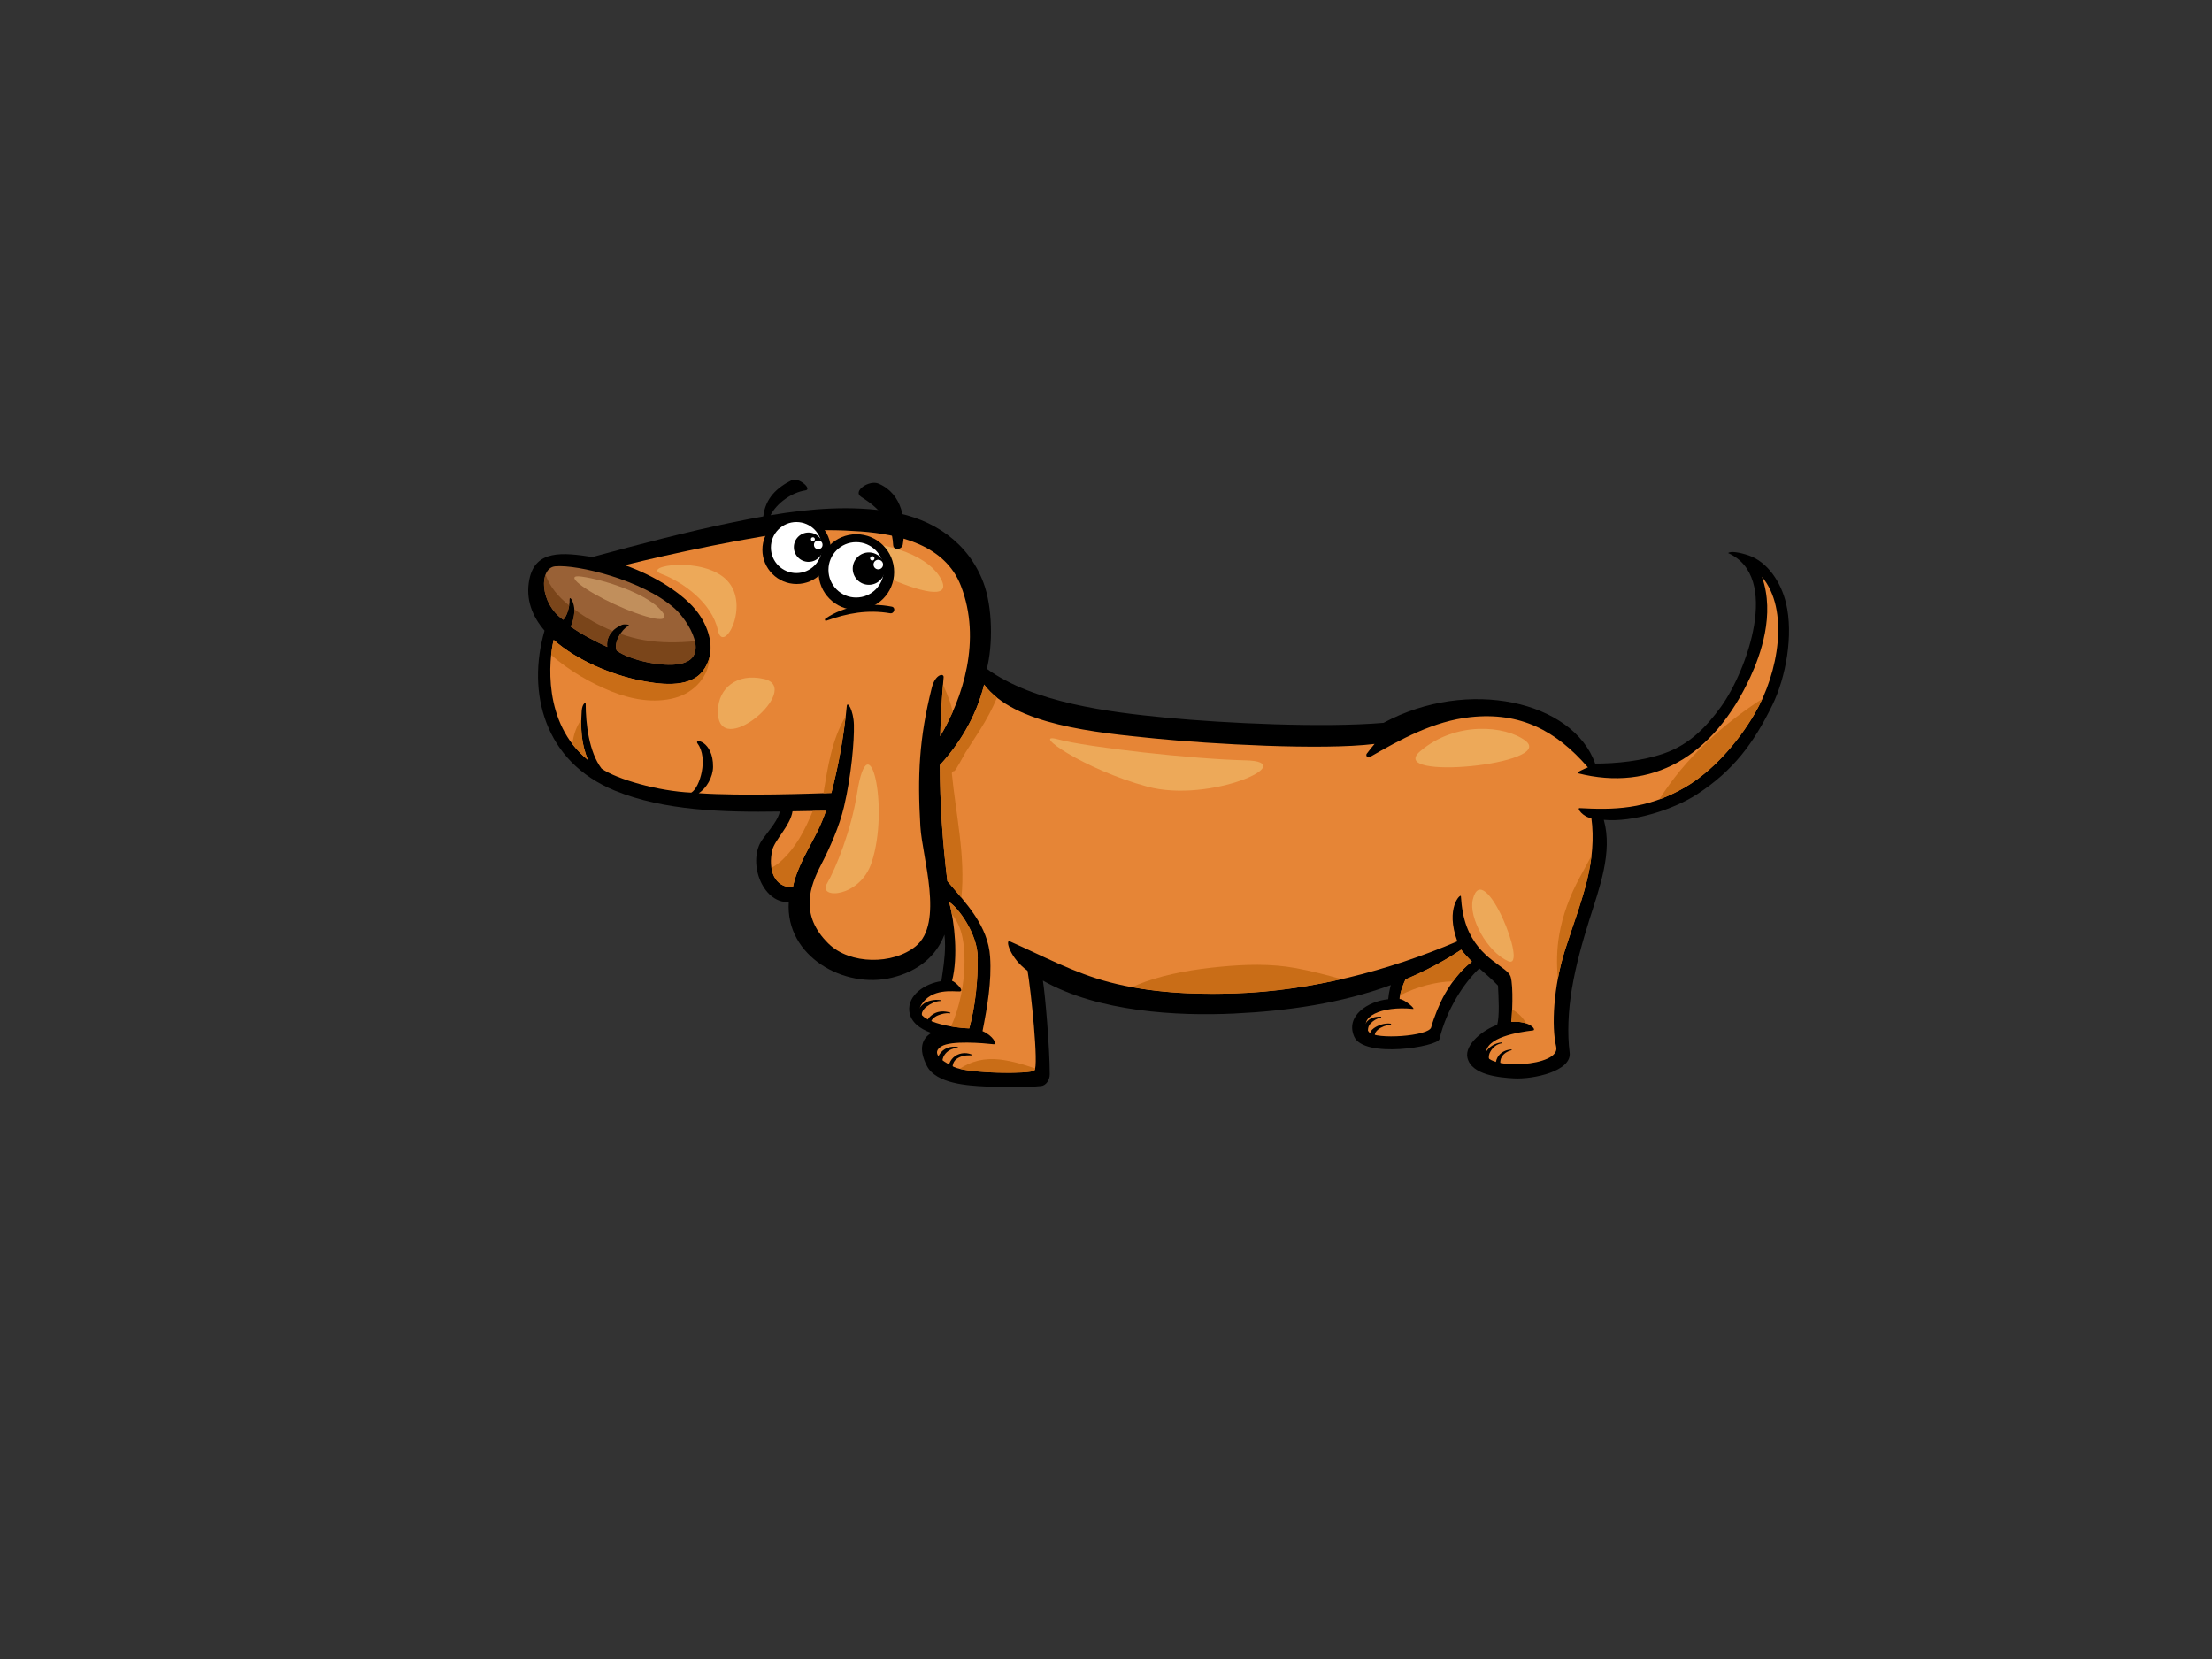 <?xml version="1.0" encoding="utf-8"?>
<!-- Generator: Adobe Illustrator 17.0.0, SVG Export Plug-In . SVG Version: 6.00 Build 0)  -->
<!DOCTYPE svg PUBLIC "-//W3C//DTD SVG 1.1//EN" "http://www.w3.org/Graphics/SVG/1.1/DTD/svg11.dtd">
<svg version="1.1" id="Layer_1" xmlns="http://www.w3.org/2000/svg" xmlns:xlink="http://www.w3.org/1999/xlink" x="0px" y="0px"
	 width="800px" height="600px" viewBox="0 0 800 600" enable-background="new 0 0 800 600" xml:space="preserve">
<rect x="0" y="0" width="800" height="600" fill="#333333" stroke="none"/>
<g>
	<g>
		<path d="M645.945,218.138c-1.792-7.515-6.65-14.951-13.567-17.29c-3.271-1.105-6.517-1.611-7.37-0.824
			c19.08,8.457,6.845,42.545-2.643,55.656c-5.412,7.476-11.546,13.653-20.441,16.769c-8.048,2.827-17.578,3.718-25.011,3.708
			c-7.99-22.6-45.948-31.215-76.535-14.732c-21.546,1.842-57.188,0.186-78.663-1.873c-20.853-1.999-47.966-5.422-64.819-17.661
			c2.163-8.321,2.197-22.16-1.266-31.289c-5.458-14.419-18.138-22.95-33.093-25.462c-14.538-2.431-29.339-1.226-43.852,1.188
			c2.274-4.41,7.677-8.245,12.572-8.973c2.725-0.404-2.485-4.916-4.894-3.715c-5.386,2.69-9.54,6.513-10.319,13.134
			c-3.535,0.626-7.053,1.312-10.542,2.028c-17.004,3.485-34.464,8.095-51.24,12.646c-10.731-1.657-20.646-2.697-22.815,8.088
			c-1.438,7.152,1.016,13.351,5.489,18.543c-6.488,22.456-0.069,47.434,25.483,57.886c17.721,7.252,39.343,7.855,59.575,7.531
			c-0.386,2.751-3.323,6.155-6.189,10.014c-5.656,7.619-0.404,23.139,9.466,22.746c-1.292,19.571,20.094,31.603,37.396,27.314
			c9.63-2.382,15.99-7.914,18.906-15.553c0.14,1.366,0.228,2.726,0.214,4.066c-0.033,4.317-0.698,8.528-1.345,12.761
			c-5.869,0.829-12.208,5.037-11.585,10.844c0.428,4.068,4.042,6.436,7.565,7.738c0.147,0.057,0.284,0.088,0.428,0.135
			c-3.408,2.014-4.779,5.751-1.644,11.922c3.325,6.55,15.077,7.169,21.206,7.469c7.014,0.352,13.156,0.497,20.142-0.166
			c1.673-0.157,3.106-2.071,3.106-4.22c0-9.514-1.673-29.051-2.487-33.921c20.034,11.373,48.748,12.891,69.187,11.918
			c19.323-0.916,38.686-3.709,56.65-10.297c-0.107,0.371-0.207,0.759-0.302,1.178c-0.293,1.26-0.531,2.599-0.64,3.939
			c-7.333,0.721-15.581,6.043-12.303,13.536c3.496,7.99,30.172,3.695,30.839,0.876c2.54-10.663,8.866-20.356,14.412-25.561
			c2.328,2.033,4.689,4.035,6.751,6.225c0.19,4.037,0.643,11.083-0.312,14.214c-4.791,1.618-11.842,6.983-10.742,11.875
			c1.419,6.327,11.858,7.21,16.862,7.479c6.996,0.373,20.979-2.621,20.104-9.366c-0.88-6.758-0.507-15.165,0.788-22.901
			c1.445-8.655,3.791-16.962,6.41-25.314c3.497-11.154,8.461-24.198,5.162-35.937c10.485,0.997,25.276-3.746,33.712-9.24
			c13.055-8.507,20.418-18.333,27.22-32.212C645.935,244.922,648.664,229.563,645.945,218.138z"/>
		<path fill="#E68536" d="M495.135,373.299c2.325,2.777,21.599,1.499,22.477-1.749c0.986-3.67,3.044-8.704,4.882-11.947
			c2.461-4.346,5.748-8.71,9.83-11.811c-0.759-0.714-3.385-3.57-3.859-4.335c-6.398,4.284-13.141,7.805-20.116,10.72
			c-0.98,1.887-2.226,5.636-2.175,7.122c1.89,0.112,5.888,3.703,4.892,3.596C499.629,363.679,490.638,367.929,495.135,373.299z"/>
		<path fill="#E68536" d="M333.175,363.417c-3.741,6.129,12.337,8.44,17.373,8.514c2.252-8.284,3.101-17.097,3.061-25.614
			c-0.038-8.707-7.221-18.235-10.323-20.066c1.99,7.562,3.263,19.737,1.031,28.491c0.857,0.105,4.856,3.741,2.706,3.823
			C344.874,358.64,336.916,357.29,333.175,363.417z"/>
		<path fill="#E68536" d="M342.62,318.677c6.953,8.226,14.715,16.174,15.464,27.39c0.59,8.89-1.019,18.093-2.745,26.854
			c3.864,1.64,5.415,4.896,4.021,4.746c-3.647-0.407-15.414-1.457-18.942,0.792c-3.528,2.257-0.555,4.937,4.541,7.405
			c5.089,2.468,27.475,2.659,29.134,1.288c1.664-1.367-1.283-29.385-2.473-36.068c-6.288-4.463-8.16-11.404-6.444-10.649
			c12.071,5.319,23.172,11.421,36.07,14.793c14.77,3.861,30.324,4.542,45.515,4.039c27.147-0.893,55.262-8.11,80.302-18.814
			c-4.461-12.106,1.221-17.354,1.288-16.348c0.25,4.118,0.904,7.795,2.118,11.026c4.496,11.944,14.736,14.446,15.857,18.063
			c1.123,3.623,0.507,14.748,0.254,16.372c6.615-0.514,9.285,2.93,7.841,3.099c-5.468,0.635-17.254,2.568-16.981,8.466
			c0.271,5.899,27.12,4.772,25.372-2.59c-1.752-7.365-1.004-21.601,3.18-34.904c2.632-8.362,5.784-16.469,7.912-24.983
			c1.962-7.857,2.638-15.652,1.64-22.769c-2.999-0.372-5.453-3.683-4.246-3.62c11.737,0.621,23.915,0.7,38.067-7.507
			c9.88-5.731,19.071-16.076,25.3-26.749c8.579-14.696,12.548-37.539,2.559-49.404c4.872,13.615-0.619,28.499-4.12,36.084
			c-13.486,29.224-35.77,41.733-62.43,34.964c-0.84-0.217,2.623-1.764,3.618-2.118c-11.49-13.298-24.483-20.128-42.514-18.178
			c-13.23,1.438-25.138,7.964-36.449,14.486c-0.745,0.429-1.493-0.592-1.043-1.238c0.652-0.93,2.111-2.69,2.849-3.564
			c-18.852,2.373-59.425,0.034-79.365-1.95c-21.772-2.168-50.866-4.917-61.86-19.506c-2.832,11.815-9.44,22.084-16.007,29.117
			C339.953,290.647,340.889,304.514,342.62,318.677z"/>
		<path fill="#E68536" d="M279.302,307.469c-1.606,6.95,0.714,13.61,7.457,13.437c1.354-7.105,6.02-14.419,8.873-20.215
			c1.226-2.482,2.233-4.968,3.106-7.457c-3.971,0.024-8.019,0.105-12.108,0.179C285.824,298.635,280.143,303.807,279.302,307.469z"
			/>
		<path fill="#E68536" d="M212.608,274.837c-2.454-6.296-2.632-11.097-2.23-17.664c0.159-2.625,1.445-3.432,1.445-2.642
			c-0.012,7.1,1.178,17.447,5.742,23.438c5.467,3.877,20.589,8.174,32.445,8.698c3.156-1.838,6.21-12.461,2.309-17.712
			c-1.587-2.135,5.71-0.988,5.572,8.433c-0.053,3.67-2.385,7.719-5.191,9.48c15.774,1.088,41.162,0.148,47.983-0.074
			c2.633-10.225,4.528-20.451,5.563-31.414c0.191-2.025,2.433,1.476,2.578,6.726c0.157,5.81-0.919,18.395-3.582,29.687
			c-1.671,7.082-5.023,14.624-8.274,20.93c-3.902,7.562-8.069,18.044,2.697,28.572c7.779,7.605,23.257,7.653,31.514,0.929
			c10.321-8.41,2.34-32.122,1.683-43.371c-1.069-18.268-0.483-31.731,4.134-50.118c1.254-4.984,4.417-5.399,4.275-3.79
			c-0.657,7.195-1.057,14.279-1.248,21.318c8.157-13.703,15.108-34.818,7.484-54.427c-5.712-14.695-22.136-18.6-36.228-19.637
			c-7.376-0.54-15.184-0.686-22.667,0.034c-14.884,1.433-46.558,8.117-62.634,12.175c10.98,3.816,21.68,10.647,26.502,17.276
			c4.435,6.098,6.657,14.627,1.666,21.054c-5.058,6.52-16.452,4.648-23.236,3.24c-9.164-1.902-22.055-6.865-30.67-14.563
			C198.521,238.391,196.131,261.551,212.608,274.837z"/>
		<path fill="#C96D17" d="M525.511,354.914c-6.431,0.129-13.089,2.012-19.173,5.025c0.354-1.775,1.261-4.31,2.011-5.763
			c6.976-2.914,13.719-6.436,20.116-10.72c0.474,0.766,3.101,3.621,3.859,4.335C529.725,349.765,527.458,352.246,525.511,354.914z"
			/>
		<path fill="#C96D17" d="M348.825,348.014c0.059-5.953-0.616-12.73-4.568-17.343c-0.29-1.587-0.621-3.078-0.971-4.42
			c3.102,1.831,10.285,11.359,10.323,20.066c0.04,8.517-0.809,17.33-3.061,25.614c-1.492-0.022-3.96-0.245-6.593-0.698
			C347.176,364.095,348.749,355.776,348.825,348.014z"/>
		<path fill="#C96D17" d="M552.027,370.177c-1.34-0.478-3.137-0.793-5.449-0.612c0.086-0.564,0.217-2.294,0.303-4.444
			C548.981,366.177,550.737,367.974,552.027,370.177z"/>
		<path fill="#C96D17" d="M637.374,252.73c-0.84,1.845-1.742,3.62-2.711,5.279c-6.229,10.673-15.42,21.018-25.3,26.749
			c-3.178,1.845-6.251,3.252-9.247,4.346C609.337,274.454,622.84,262.041,637.374,252.73z"/>
		<path fill="#C96D17" d="M414.148,355.078c8.569-3.02,17.899-4.534,26.919-5.413c9.214-0.897,18.416-1.204,27.568,0.464
			c5.575,1.024,11.047,2.457,16.493,3.997c-12.727,2.901-25.654,4.725-38.368,5.141c-12.404,0.409-25.054,0-37.325-2.257
			C410.981,356.307,412.544,355.643,414.148,355.078z"/>
		<path fill="#C96D17" d="M563.424,353.991c-0.488-5.265-0.424-10.557,0.471-15.8c1.266-7.351,3.856-14.18,7.374-20.751
			c1.423-2.664,2.933-5.27,4.313-7.933c-0.35,3.018-0.911,6.079-1.68,9.145c-2.128,8.514-5.28,16.621-7.912,24.983
			C564.909,347.069,564.062,350.568,563.424,353.991z"/>
		<path fill="#C96D17" d="M361.578,383.191c4.403,0.531,8.638,1.788,12.81,3.244c-0.079,0.364-0.171,0.619-0.295,0.717
			c-1.488,1.23-19.642,1.197-27.047-0.6C351.205,383.818,356.077,382.532,361.578,383.191z"/>
		<path fill="#C96D17" d="M354.437,263.965c-1.719,2.739-3.506,5.43-5.244,8.157c-0.557,0.874-3.58,6.741-4.082,6.741
			c-0.436,0-0.918,0.398-0.866,0.871c1.457,14.829,4.991,29.958,3.446,44.904c-1.666-2.002-3.392-3.975-5.07-5.961
			c-1.731-14.163-2.668-28.03-2.719-41.976c6.567-7.033,13.175-17.302,16.007-29.117c1.311,1.742,2.887,3.306,4.663,4.727
			C358.907,256.355,356.796,260.214,354.437,263.965z"/>
		<path fill="#C96D17" d="M282.364,311.513c5.439-4.87,8.859-11.489,11.585-18.223c1.604-0.024,3.208-0.048,4.787-0.055
			c-0.872,2.488-1.88,4.975-3.106,7.457c-2.852,5.796-7.519,13.11-8.873,20.215c-4.568,0.119-7.1-2.906-7.765-7.027
			C280.152,313.25,281.281,312.482,282.364,311.513z"/>
		<path fill="#C96D17" d="M254.146,242.738c1.264-1.624,2.061-3.383,2.482-5.204c-0.1,6.784-5.306,12.925-12.561,14.872
			c-7.609,2.042-15.686,0.555-22.888-2.323c-7.303-2.921-15.239-7.434-21.849-13.199c0.238-2.28,0.588-4.156,0.911-5.468
			c8.616,7.698,21.506,12.661,30.67,14.563C237.694,247.386,249.088,249.259,254.146,242.738z"/>
		<path fill="#C96D17" d="M297.799,286.886c1.58-9.404,3.045-19.497,8.009-27.742c-1.085,9.552-2.797,18.614-5.123,27.649
			C299.939,286.815,298.952,286.851,297.799,286.886z"/>
		<path fill="#C96D17" d="M344.531,257.512c-1.397,3.151-2.928,6.093-4.508,8.75c0.172-6.138,0.529-12.318,1.042-18.564
			C342.5,250.819,343.922,254.146,344.531,257.512z"/>
		<path fill="#C96D17" d="M212.608,274.837c-2.187-1.766-4.018-3.708-5.584-5.753c0.328-3.147,1.33-6.16,3.223-8.871
			C210.104,265.31,210.549,269.553,212.608,274.837z"/>
		<path fill="#996136" d="M203.718,224.155c1.566-1.681,2.371-5.189,2.283-7.174c-0.079-1.749,1.35,0.243,1.673,2.868
			c0.264,2.197-0.479,5.251-1.274,6.767c3.911,2.82,9.157,5.465,13.211,7.36c-0.317-2.747,0.714-5.925,5.334-8
			c0.724-0.326,3.421-0.159,2.149,0.479c-2.18,1.093-5.334,6.046-4.046,8.876c4.998,3.544,16.552,5.963,22.76,4.794
			c11.511-2.171,3.104-15.691-1.795-20.061c-11.602-10.33-35.225-15.972-43.185-15.255
			C194.858,205.343,195.098,218.254,203.718,224.155z"/>
		<path fill="#7A451A" d="M232.825,231.482c6.007,1.035,12.313,1.011,18.497,0.41c0.862,3.815-0.205,7.233-5.513,8.233
			c-6.208,1.169-17.762-1.25-22.76-4.794c-0.774-1.697,0.055-4.149,1.311-6.089C227.122,230.208,229.945,230.984,232.825,231.482z"
			/>
		<path fill="#7A451A" d="M205.721,218.859c0.045,0.034,0.093,0.071,0.138,0.105c-0.291,1.849-1.017,3.987-2.14,5.191
			c-6.162-4.216-8.021-11.997-6.412-16.298C198.819,212.216,201.987,215.884,205.721,218.859z"/>
		<path fill="#7A451A" d="M207.705,220.354c4.273,3.159,8.955,5.858,13.903,7.873c-1.766,1.792-2.218,3.868-1.997,5.749
			c-4.054-1.895-9.3-4.541-13.211-7.36C207.136,225.214,207.818,222.496,207.705,220.354z"/>
		<path d="M541.564,382.471c0.992-1.847,2.995-2.819,5.029-2.914c0.162-0.008,0.186,0.24,0.035,0.281
			c-1.938,0.49-3.701,1.737-4.003,3.844c-0.231,1.593,0.757,2.859,0.723,4.404c-0.004,0.216-0.209,0.431-0.438,0.355
			C540.498,387.652,540.548,384.363,541.564,382.471z"/>
		<path d="M537.317,380.685c1.043-2.13,3.496-3.463,5.768-3.685c0.181-0.016,0.216,0.288,0.033,0.322
			c-1.781,0.288-3.118,1.373-4.042,2.897c-0.571,0.938-0.726,1.88-0.564,2.954c0.107,0.717,0.333,1.718,0.55,2.385
			c0.114,0.357-0.298,0.605-0.595,0.46c-0.828-0.41-1.488-0.636-1.744-1.645C536.38,383.02,536.72,381.901,537.317,380.685z"/>
		<path d="M496.887,371.848c1.678-1.167,4.028-1.904,6.075-1.609c0.216,0.031,0.205,0.314-0.01,0.331
			c-1.513,0.103-3.466,0.864-4.627,1.849c-0.533,0.45-1.069,1.1-1.112,1.821c-0.017,0.333,0.217,0.673,0.404,0.924
			c0.293,0.398,0.347,0.762,0.338,1.249c0,0.159-0.129,0.354-0.302,0.372c-1.245,0.138-1.964-0.852-2.188-1.988
			C495.22,373.585,495.929,372.518,496.887,371.848z"/>
		<path d="M494.027,369.933c1.198-1.783,3.332-2.318,5.344-2.251c0.2,0.005,0.223,0.31,0.029,0.347
			c-1.397,0.255-2.864,1.152-3.789,2.201c-1.293,1.471-0.686,2.835-0.95,4.553c-0.031,0.205-0.238,0.266-0.398,0.171
			C492.457,373.875,493.054,371.379,494.027,369.933z"/>
		<path d="M337.878,366.553c1.778-0.964,3.856-0.912,5.742-0.336c0.186,0.053,0.105,0.312-0.079,0.283
			c-1.433-0.235-2.863,0.173-4.196,0.671c-0.795,0.298-1.481,0.766-2.068,1.376c-0.624,0.655-0.588,1.493-1.01,2.226
			c-0.216,0.371-0.812,0.443-0.978-0.031C334.691,368.984,336.481,367.306,337.878,366.553z"/>
		<path d="M333.439,363.524c1.781-1.654,4.401-2.176,6.734-1.812c0.183,0.028,0.122,0.298-0.043,0.304
			c-1.766,0.031-3.666,1.021-5.053,2.062c-0.652,0.497-1.145,1.111-1.493,1.852c-0.36,0.764-0.114,1.781-0.309,2.608
			c-0.05,0.212-0.307,0.342-0.503,0.228C330.609,367.513,332.078,364.783,333.439,363.524z"/>
		<path d="M344.757,382.489c1.693-1.645,4.389-2.021,6.529-1.162c0.186,0.078,0.147,0.364-0.069,0.354
			c-1.857-0.076-3.654,0.155-5.201,1.259c-1.802,1.283-1.502,3.309-1.669,5.223c-0.029,0.304-0.435,0.31-0.585,0.11
			C342.389,386.448,343.215,383.987,344.757,382.489z"/>
		<path d="M339.797,381.283c1.429-2.207,3.973-3.014,6.486-2.64c0.207,0.031,0.197,0.303-0.007,0.319
			c-1.938,0.162-3.763,1.036-4.806,2.744c-0.44,0.717-0.624,1.568-0.702,2.389c-0.09,0.933-0.133,2.026-0.117,2.951
			c0.003,0.3-0.41,0.516-0.624,0.266c-0.831-0.974-1.373-1.638-1.237-3.03C338.892,383.189,339.201,382.208,339.797,381.283z"/>
		<path fill="#EDA959" d="M340.366,209.462c-3.892-7.552-17.097-13.768-37.037-13.768
			C290.502,195.694,348.435,225.131,340.366,209.462z"/>
		<path fill="#EDA959" d="M259.648,227.98c-2.113-10.03-12.822-17.567-20.418-20.415c-7.593-2.849,15.195-6.65,23.745,2.373
			C271.516,218.959,261.548,237.001,259.648,227.98z"/>
		<path fill="#EDA959" d="M276.267,245.549c-9.769-2.207-16.419,3.313-16.619,11.394
			C259.173,275.937,290.987,248.876,276.267,245.549z"/>
		<path fill="#EDA959" d="M309.977,286.858c-2.104,13.337-7.596,27.059-10.923,32.759c-3.323,5.701,11.92,5.089,16.147-7.596
			C321.849,292.078,314.252,259.794,309.977,286.858z"/>
		<path fill="#EDA959" d="M551.653,267.866c-7.307-5.482-25.164-7.122-37.984,3.797C500.849,282.583,563.05,276.413,551.653,267.866
			z"/>
		<path fill="#EDA959" d="M450.521,274.988c-19.463-0.452-57.452-4.753-67.899-7.6c-10.445-2.849,9.497,10.921,32.284,17.097
			C437.701,290.657,470.934,275.463,450.521,274.988z"/>
		<path fill="#EDA959" d="M532.661,325.318c-1.581,6.524,5.224,18.988,12.818,22.313
			C553.075,350.954,536.461,309.649,532.661,325.318z"/>
		<path fill="#C18F5C" d="M222.139,218.483c10.504,4.87,23.265,8.547,16.141,1.426c-5.465-5.465-19.497-10.218-28.013-11.392
			C203.382,207.565,211.63,213.617,222.139,218.483z"/>
	</g>
	<path d="M288.11,186.454c6.834,0,12.368,5.537,12.368,12.375c0,6.831-5.534,12.372-12.368,12.372
		c-6.844,0-12.378-5.541-12.378-12.372C275.732,191.991,281.266,186.454,288.11,186.454z"/>
	<path d="M309.708,193.219c7.555,0,13.669,6.122,13.669,13.677c0,7.55-6.114,13.673-13.669,13.673
		c-7.564,0-13.677-6.124-13.677-13.673C296.031,199.341,302.144,193.219,309.708,193.219z"/>
	<path fill="#FFFFFF" d="M309.632,196.084c5.525,0,10,4.475,10,10.004c0,5.531-4.475,10.009-10,10.009
		c-5.537,0-10.007-4.478-10.007-10.009C299.625,200.559,304.095,196.084,309.632,196.084z"/>
	<path fill="#FFFFFF" d="M288.035,188.798c5.098,0,9.223,4.127,9.223,9.228c0,5.094-4.125,9.224-9.223,9.224
		c-5.104,0-9.225-4.13-9.225-9.224C278.81,192.924,282.93,188.798,288.035,188.798z"/>
	<path d="M314.247,199.791c3.232,0,5.848,2.62,5.848,5.851c0,3.232-2.616,5.85-5.848,5.85c-3.235,0-5.851-2.618-5.851-5.85
		C308.396,202.411,311.012,199.791,314.247,199.791z"/>
	<path d="M292.415,192.593c2.927,0,5.299,2.373,5.299,5.303c0,2.926-2.373,5.301-5.299,5.301c-2.93,0-5.303-2.375-5.303-5.301
		C287.112,194.966,289.485,192.593,292.415,192.593z"/>
	<path fill="#FFFFFF" d="M317.646,202.449c0.948,0,1.725,0.774,1.725,1.73c0,0.95-0.776,1.726-1.725,1.726
		c-0.957,0-1.731-0.776-1.731-1.726C315.915,203.223,316.689,202.449,317.646,202.449z"/>
	<path fill="#FFFFFF" d="M315.478,201.138c0.436,0,0.79,0.352,0.79,0.793c0,0.433-0.354,0.79-0.79,0.79
		c-0.438,0-0.791-0.357-0.791-0.79C314.687,201.49,315.04,201.138,315.478,201.138z"/>
	<circle fill="#FFFFFF" cx="295.933" cy="197.044" r="1.55"/>
	<circle fill="#FFFFFF" cx="293.991" cy="195.024" r="0.71"/>
	<path d="M322.523,219.404c-8.1-1.573-17.095-0.424-23.988,4.32c-0.359,0.248-0.169,0.931,0.303,0.76
		c7.6-2.749,15.033-4.08,23.065-2.697C323.456,222.055,324.087,219.709,322.523,219.404z"/>
	<path d="M317.772,174.91c-3.411-1.463-9.53,2.713-6.344,4.76c5.767,3.708,11.103,8.248,11.59,17.423
		c0.112,2.092,3.166,1.755,3.485-0.129C327.969,188.322,326.286,178.559,317.772,174.91z"/>
</g>
</svg>
